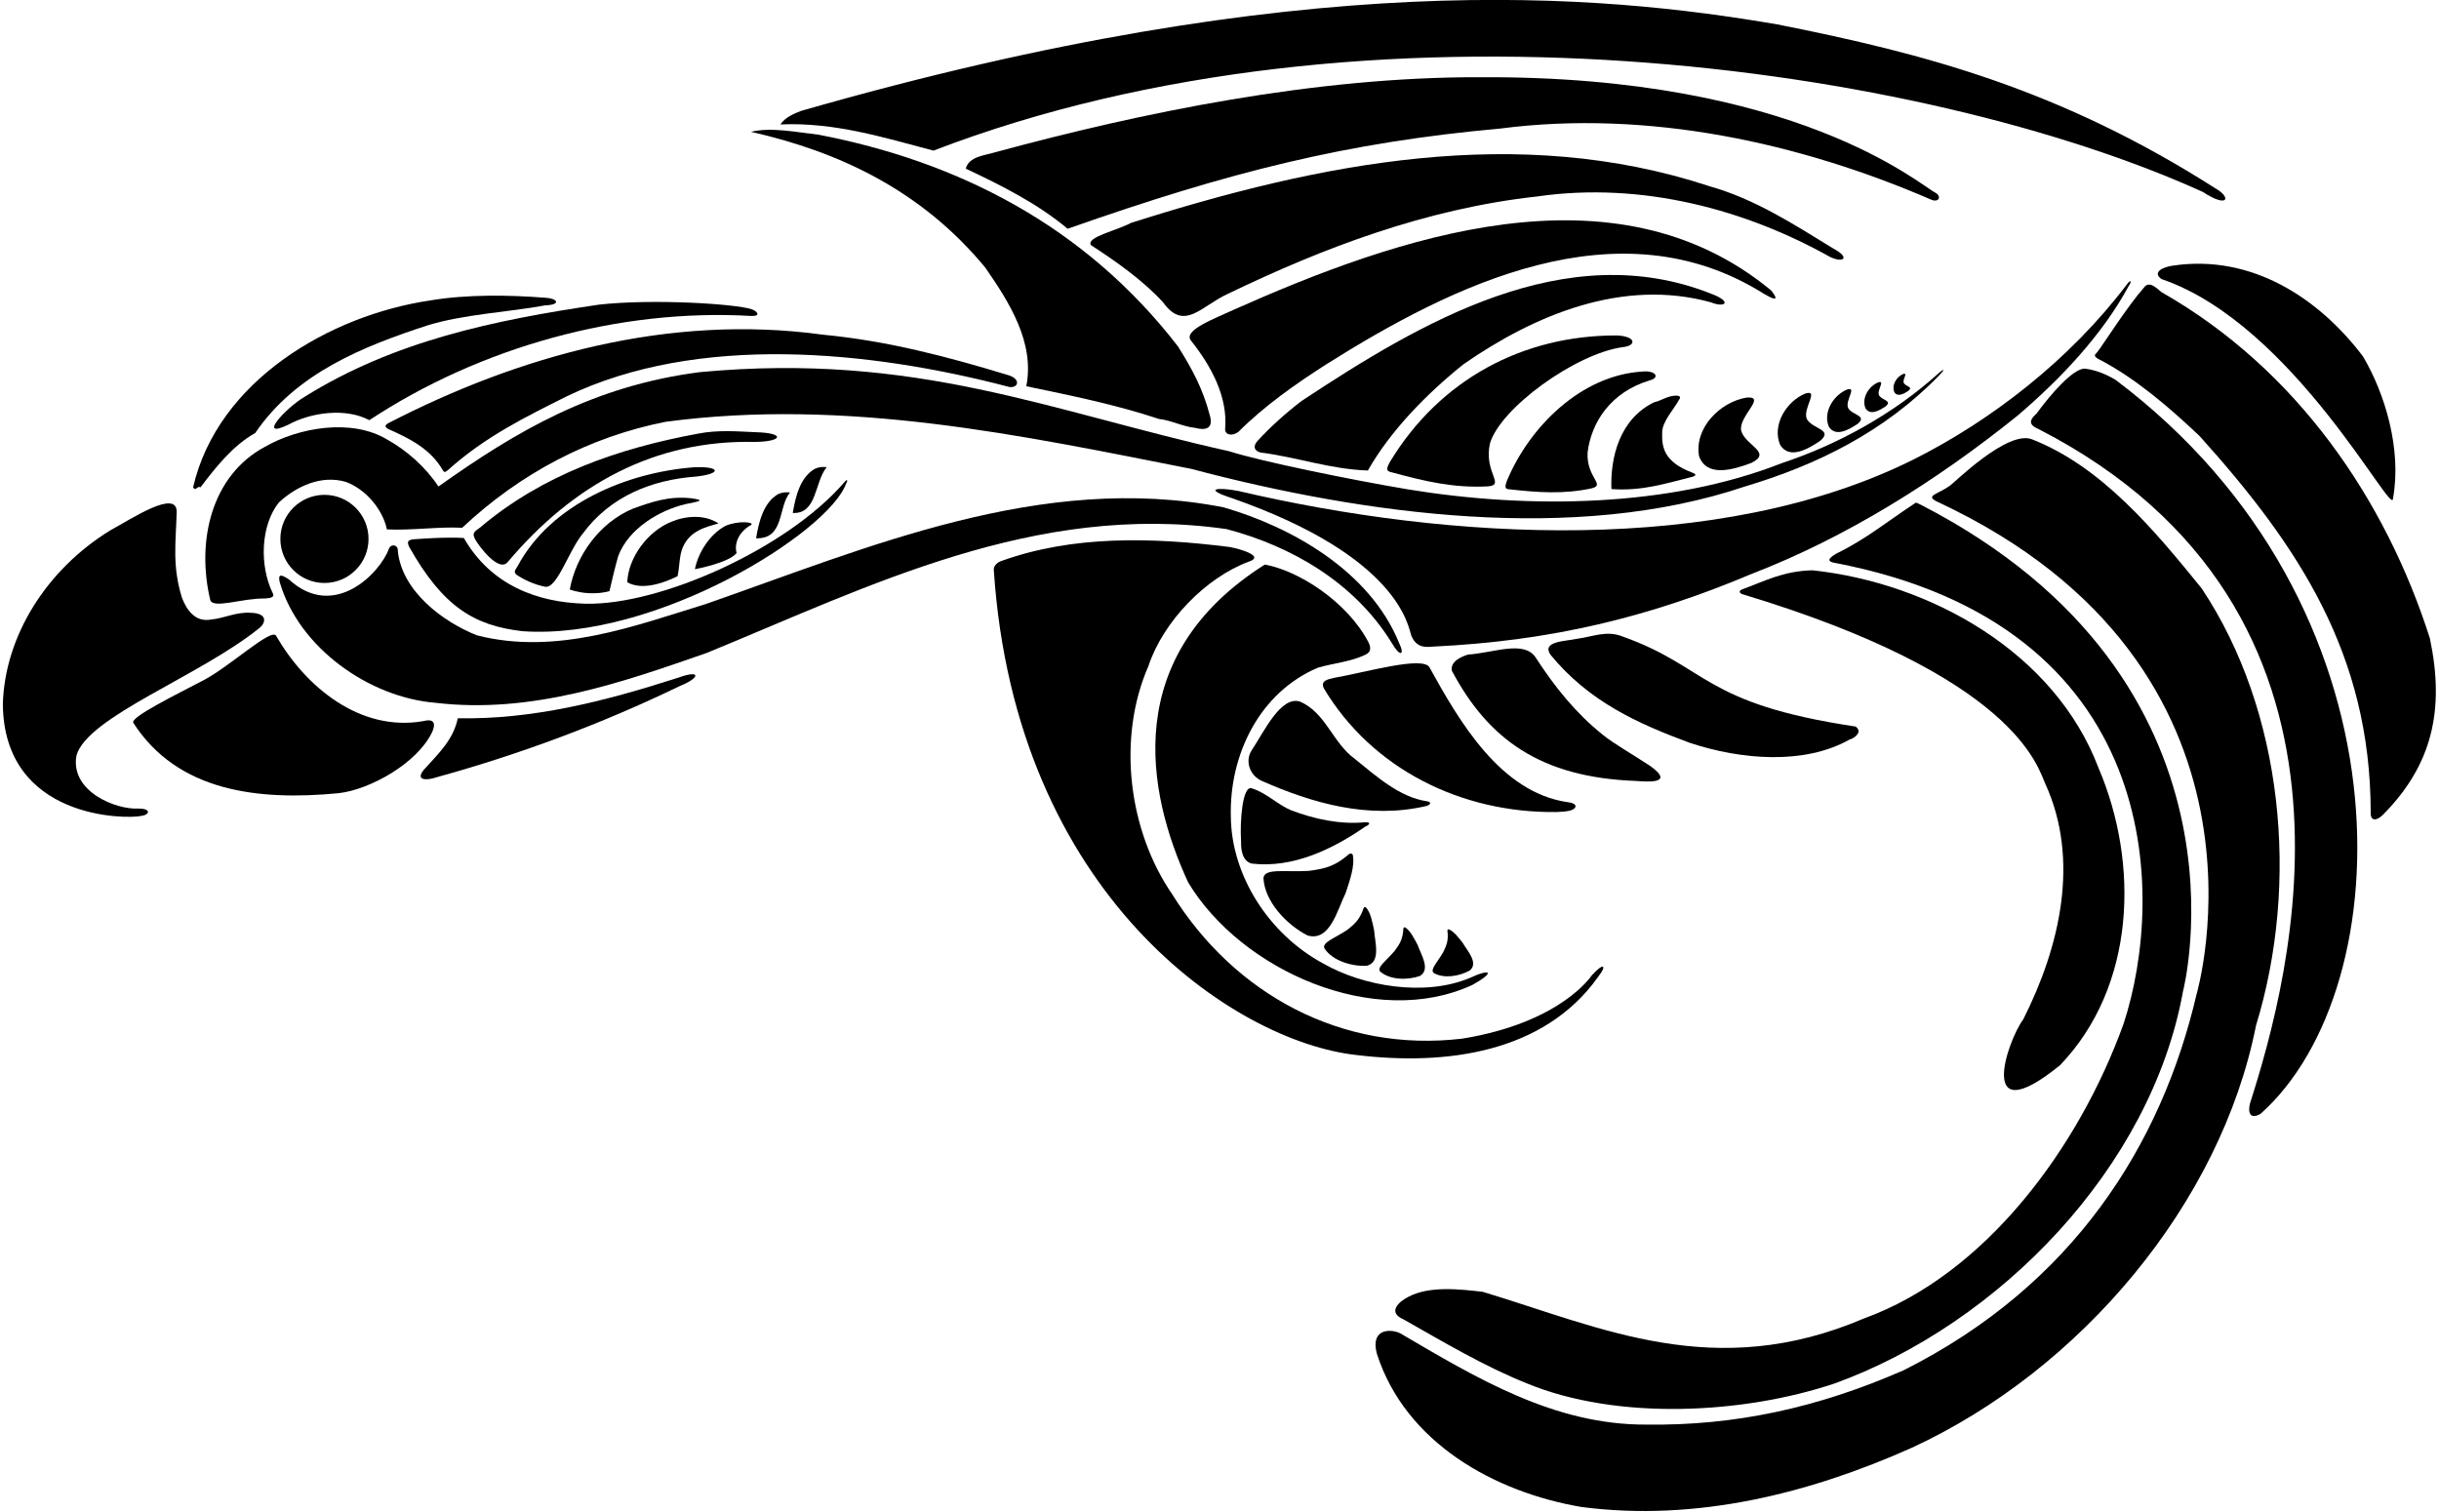 <?xml version="1.0" encoding="UTF-8"?>
<svg xmlns="http://www.w3.org/2000/svg" xmlns:xlink="http://www.w3.org/1999/xlink" width="505pt" height="313pt" viewBox="0 0 505 313" version="1.1">
<g id="surface1">
<path style=" stroke:none;fill-rule:nonzero;fill:rgb(0%,0%,0%);fill-opacity:1;" d="M 28.625 167.434 C 23.965 167.688 14.469 163.867 15.836 156.422 C 18.176 148.352 41.324 140.066 53.75 130.016 C 54.914 129.113 55.684 126.934 51.73 126.887 C 48.809 126.738 46.383 128.035 43.797 128.277 C 40.34 128.953 38.617 126.188 37.684 123.812 C 35.637 117.23 36.395 112.41 36.586 106.109 C 36.746 101.09 27.102 107.516 22.863 109.805 C 9.621 117.926 1.012 131.691 0.59 145.754 C 0.766 169.75 26.254 169.637 29.219 168.961 C 30.977 168.762 31.445 167.43 28.625 167.434 "/>
<path style=" stroke:none;fill-rule:nonzero;fill:rgb(0%,0%,0%);fill-opacity:1;" d="M 87.645 149.328 C 74.516 151.617 63.25 142.215 57.152 131.629 C 56.102 130.047 47.68 137.934 42.211 140.824 C 36.859 143.645 26.93 148.492 27.594 149.668 C 36.738 163.898 53.391 165.875 70.145 164.246 C 76.625 163.504 86.336 158.078 89.438 151.676 C 89.859 150.809 90.656 148.539 87.645 149.328 "/>
<path style=" stroke:none;fill-rule:nonzero;fill:rgb(0%,0%,0%);fill-opacity:1;" d="M 41.504 100.922 C 44.723 96.688 48.195 92.281 52.852 89.656 C 61.324 77.203 75.297 71.699 88.512 67.379 C 96.086 65.051 105.539 64.605 112.832 63.242 C 116.441 63.09 115.273 61.75 112.953 61.66 C 105.312 61.055 96.496 60.957 89.105 62.211 C 68.352 65.262 45.062 78.812 39.98 100.922 C 40.57 101.852 40.824 100.496 41.504 100.922 "/>
<path style=" stroke:none;fill-rule:nonzero;fill:rgb(0%,0%,0%);fill-opacity:1;" d="M 361.258 100.754 C 376.27 96.27 390.141 89.426 401.527 77.723 C 402.797 76.418 402.625 76.188 401.273 77.398 C 391.832 85.879 380.352 92.121 368.941 95.902 C 345.73 105.051 316.68 105.473 291.438 101.324 C 279.465 99.305 261.059 95.535 254.504 93.445 C 217.316 85.172 189.836 72.879 144.949 77.055 C 122.816 79.891 106.875 89.312 90.781 100.746 C 88.156 96.766 84.262 93.277 80.109 90.988 C 72.742 86.586 61.816 88.535 54.871 92.516 C 43.773 98.445 40.641 111.996 43.52 124.191 C 44.004 126.199 50.285 123.816 54.871 123.938 C 56.066 123.836 57.02 123.707 56.395 122.668 C 53.77 117.164 53.906 108.898 57.719 104.07 C 61.363 100.684 66.559 98.273 71.641 99.801 C 75.82 101.359 79.266 105.559 80.109 109.625 C 85.191 109.879 90.699 109.031 95.695 109.285 C 107.809 97.938 122.039 90.48 137.793 87.348 C 175.23 82.352 211.48 90.145 246.633 97.09 C 282.801 106.66 326.195 112.574 361.258 100.754 "/>
<path style=" stroke:none;fill-rule:nonzero;fill:rgb(0%,0%,0%);fill-opacity:1;" d="M 253.965 109.562 C 267.18 113.035 280.344 120.465 288.137 133.086 C 289.883 136.152 290.949 135.723 289.66 133.086 C 283.562 118.18 267.383 109.117 253.324 105.051 C 215.547 97.684 179.379 113.52 146.008 125.125 C 131.609 129.527 115.262 135.797 98.746 131.562 C 91.707 128.777 83.242 122.438 82.375 114.141 C 82.496 112.789 80.977 112.52 80.543 113.602 C 78.723 118.633 69.18 128.594 59.812 119.977 C 58.383 119.043 57.473 118.652 57.918 120.551 C 61.902 134.188 76.469 144.438 90.191 145.535 C 110.18 147.91 129.066 141.219 146.348 135.203 C 179.805 121.484 214.324 103.891 253.965 109.562 "/>
<path style=" stroke:none;fill-rule:nonzero;fill:rgb(0%,0%,0%);fill-opacity:1;" d="M 59.699 87.941 C 64.355 85.398 71.555 84.383 76.469 87.008 C 99.441 71.855 128.297 63.836 155.562 65.43 C 157.652 65.492 156.766 64.422 155.625 64.035 C 152.355 62.941 135.473 61.828 124.059 63.078 C 102.203 66.297 81.551 70.637 63.086 82.156 C 59.078 84.52 53.117 91.105 59.699 87.941 "/>
<path style=" stroke:none;fill-rule:nonzero;fill:rgb(0%,0%,0%);fill-opacity:1;" d="M 91.715 97.43 C 92.129 98.031 92.309 97.578 92.648 97.43 C 100.355 90.48 108.609 86.438 117.422 82.031 C 144.438 69.074 179.906 72.504 208.961 80.129 C 210.883 80.434 211.508 78.402 208.516 77.609 C 196.234 73.883 183.785 70.578 170.402 69.309 C 138.301 64.902 107.215 73.797 80.449 87.602 C 79.695 88.027 79.543 88.375 80.449 88.871 C 84.684 90.734 89.172 92.938 91.715 97.43 "/>
<path style=" stroke:none;fill-rule:nonzero;fill:rgb(0%,0%,0%);fill-opacity:1;" d="M 85.562 111.68 C 84.254 111.852 84.355 112.348 84.668 113.145 C 91.703 125.664 98.176 129.559 108.199 130.707 C 135.98 132.633 171.574 110.207 175.176 100.164 C 175.637 99.348 175.395 99.133 174.777 99.914 C 162.914 113.641 136.637 125.387 121.223 125.012 C 111.113 124.762 101.598 121.09 96.035 111.402 C 92.078 111.152 86.039 111.656 85.562 111.68 "/>
<path style=" stroke:none;fill-rule:nonzero;fill:rgb(0%,0%,0%);fill-opacity:1;" d="M 140.621 140.266 C 124.992 145.316 110.156 149.023 94.789 148.734 C 93.855 153.141 90.977 155.852 87.758 159.406 C 86.004 161.535 88.09 161.738 90.469 160.934 C 107.918 156.105 124.688 149.836 140.781 142.047 C 144.961 140.383 145.176 138.637 140.621 140.266 "/>
<path style=" stroke:none;fill-rule:nonzero;fill:rgb(0%,0%,0%);fill-opacity:1;" d="M 156.395 89.496 C 152.824 89.352 148.738 88.965 144.484 89.805 C 128.051 92.855 112.465 98.191 99.34 109.285 C 98.227 110.082 97.648 110.379 98.41 111.719 C 99.031 112.895 103.32 118.773 105.184 116.316 C 118.746 100.281 135.586 91.035 156.316 91.512 C 162.086 91.453 162.699 89.645 156.395 89.496 "/>
<path style=" stroke:none;fill-rule:nonzero;fill:rgb(0%,0%,0%);fill-opacity:1;" d="M 144.062 98.691 C 149.352 98.129 149.324 96.57 143.891 96.75 C 129.758 97.766 114.008 104.422 107.168 117.246 C 106.91 117.805 106.137 118.375 106.961 119.027 C 108.551 120.078 110.52 121.02 112.805 121.484 C 115.32 122.09 117.719 114.027 120.684 110.473 C 126.336 102.801 134.91 99.363 144.062 98.691 "/>
<path style=" stroke:none;fill-rule:nonzero;fill:rgb(0%,0%,0%);fill-opacity:1;" d="M 126.188 122.414 C 126.77 119.918 127.324 117.527 128.004 115.156 C 130.121 109.48 136.52 105.645 142.027 104.371 C 145.074 103.77 145.961 103.598 143.172 103.184 C 138.484 102.672 134.973 103.934 131.102 105.305 C 124.156 108.184 119.242 115.047 117.973 122.074 C 120.551 122.996 123.73 123.094 126.188 122.414 "/>
<path style=" stroke:none;fill-rule:nonzero;fill:rgb(0%,0%,0%);fill-opacity:1;" d="M 140.289 119.316 C 140.711 117.539 140.637 114.898 141.398 113.289 C 142.922 109.816 146.227 109.141 148.766 108.379 C 145.887 106.516 142.074 106.77 139.027 108.039 C 133.945 110.07 130.047 115.66 129.879 120.574 C 132.844 122.27 137.238 120.84 140.289 119.316 "/>
<path style=" stroke:none;fill-rule:nonzero;fill:rgb(0%,0%,0%);fill-opacity:1;" d="M 155.496 108.719 C 156.383 108.113 152.863 107.734 150.203 108.895 C 146.898 110.676 144.555 114.48 143.879 117.867 C 144.004 117.836 150.863 116.582 152.52 114.516 C 151.93 112.398 153.148 109.996 155.496 108.719 "/>
<path style=" stroke:none;fill-rule:nonzero;fill:rgb(0%,0%,0%);fill-opacity:1;" d="M 203.941 55.332 C 209.023 62.617 214.277 71 212.496 79.98 C 221.816 81.926 231.047 83.789 239.941 86.754 C 242.379 86.988 245.016 88.375 247.445 88.598 C 251.281 89.605 250.805 87.051 250.508 86.062 C 249.066 80.461 246.738 76.258 243.922 71.762 C 224.523 46.605 198.098 33.395 169.469 27.891 C 164.895 27.379 159.645 26.277 155.496 27.297 C 173.789 31.445 190.73 39.406 203.941 55.332 "/>
<path style=" stroke:none;fill-rule:nonzero;fill:rgb(0%,0%,0%);fill-opacity:1;" d="M 193.27 31.191 C 283.293 -3.395 398.402 13.562 456.098 39.746 C 461.375 43.203 462.074 40.895 458.672 38.984 C 426.609 18.543 398.754 11.141 368.008 5.055 C 331.113 -1.246 270.359 -7.07 165.828 22.977 C 164.305 23.57 162.523 24.332 161.594 25.77 C 172.688 25.262 183.023 28.48 193.27 31.191 "/>
<path style=" stroke:none;fill-rule:nonzero;fill:rgb(0%,0%,0%);fill-opacity:1;" d="M 168.715 97.078 C 165.664 98.855 164.734 102.754 164.141 106.223 C 169.223 106.48 168.629 99.785 171.172 96.738 C 170.238 96.652 169.629 96.68 168.715 97.078 "/>
<path style=" stroke:none;fill-rule:nonzero;fill:rgb(0%,0%,0%);fill-opacity:1;" d="M 400.754 39.922 C 397.465 38.289 371.953 15.68 306.648 15.992 C 272.383 15.859 236.301 23.312 206.062 31.531 C 203.859 32.207 200.641 32.379 199.961 34.918 C 207.332 38.391 214.785 42.117 221.051 47.371 C 254.605 35.57 278.734 29.496 310.664 26.617 C 341.41 22.637 372.836 29.668 399.688 41.27 C 401.336 42.09 402.148 40.766 400.754 39.922 "/>
<path style=" stroke:none;fill-rule:nonzero;fill:rgb(0%,0%,0%);fill-opacity:1;" d="M 330.801 202.414 C 330.91 202.262 331.02 202.105 331.129 201.949 C 332.586 200.125 332.211 199.086 329.605 201.949 C 329.539 202.02 323.262 211.758 302.754 215.078 C 277.77 218.043 255.574 205.844 242.703 185.176 C 233.723 172.133 231.184 152.992 237.789 137.914 C 240.84 128.684 249.648 119.617 258.539 116.316 C 262.098 115.16 256.508 113.605 254.559 113.266 C 238.383 111.234 222.129 110.863 207.477 116.117 C 206.504 116.391 205.641 117.234 205.773 118.094 C 210.238 185.383 255.492 215.668 280.816 218.465 C 299.438 220.73 319.633 218.012 330.801 202.414 "/>
<path style=" stroke:none;fill-rule:nonzero;fill:rgb(0%,0%,0%);fill-opacity:1;" d="M 240.812 62.605 C 245.23 68.738 248.738 63.328 254.254 60.836 C 273.734 51.434 295.164 43.219 318.289 40.68 C 340.059 37.547 361.57 43.473 378.934 53.215 C 381.734 54.527 383.137 53.359 379.633 51.488 C 371.32 46.406 363.465 41.258 353.949 38.562 C 314.395 25.516 273.445 33.66 234.098 46.184 C 231.387 47.711 224.816 49.09 225.879 50.758 C 230.879 53.977 236.832 58.199 240.812 62.605 "/>
<path style=" stroke:none;fill-rule:nonzero;fill:rgb(0%,0%,0%);fill-opacity:1;" d="M 283.242 132.809 C 278.812 124.52 268.82 118.145 261.879 116.91 C 232.016 135.82 237.34 163.941 246.016 182.734 C 257.027 201.027 284.77 213.262 304.871 203.949 C 309.559 201.348 308.824 200.422 304.27 202.535 C 294.918 206.41 282.32 204.242 274.074 199.578 C 262.555 193.395 254.934 181.113 254.848 169.086 C 254.508 156.211 260.863 143.336 272.891 138.254 C 276.508 137.242 279.441 137.062 282.426 135.707 C 283.039 135.43 284.406 134.938 283.242 132.809 "/>
<path style=" stroke:none;fill-rule:nonzero;fill:rgb(0%,0%,0%);fill-opacity:1;" d="M 256.371 89.465 C 261.879 83.961 268.316 79.473 274.668 75.406 C 300.504 59.145 335.059 41.863 365.215 60.836 C 367.133 61.949 368.641 62.605 366.738 60.16 C 334.215 33.227 289.008 49.211 255.441 64.141 C 251.484 66.004 244.793 68.41 246.633 70.578 C 250.867 75.914 254.254 82.266 253.66 88.871 C 253.668 90.078 255.082 90.375 256.371 89.465 "/>
<path style=" stroke:none;fill-rule:nonzero;fill:rgb(0%,0%,0%);fill-opacity:1;" d="M 440.727 59.27 C 441.52 58.133 441.113 57.82 440.363 58.91 C 428.527 74.57 412.172 87.16 396.043 95.227 C 355.727 115.215 300.078 111.91 256.371 101.66 C 252.012 100.836 249.047 101.211 255.023 103.137 C 289.867 115.305 291.57 129.855 292.211 131.613 C 293.383 134.512 295.746 133.922 296.754 133.895 C 321.281 132.719 341.469 127.801 362.84 118.773 C 382.152 111.316 400.785 99.715 417.727 86.078 C 426.734 78.391 435.312 69.281 440.727 59.27 "/>
<path style=" stroke:none;fill-rule:nonzero;fill:rgb(0%,0%,0%);fill-opacity:1;" d="M 282.629 171.203 C 283.461 170.863 284.066 170.23 282.629 170.27 C 277.379 170.777 272.129 169.594 267.383 167.812 C 264.504 166.629 262.219 164.172 259.168 163.238 C 257.262 162.598 256.691 170.062 256.965 174.25 C 256.918 176.02 257.258 178.348 259.168 178.824 C 267.637 179.84 275.938 175.859 282.629 171.203 "/>
<path style=" stroke:none;fill-rule:nonzero;fill:rgb(0%,0%,0%);fill-opacity:1;" d="M 295.324 165.902 C 289.789 165.051 285.078 160.84 280.512 157.141 C 275.938 153.84 274.496 147.57 269.164 145.285 C 265.195 144.012 261.711 151.551 259.168 155.363 C 257.727 157.566 258.742 160.613 261.285 161.715 C 271.449 166.203 283.309 169.762 295.422 166.883 C 296.223 166.617 296.504 166.039 295.324 165.902 "/>
<path style=" stroke:none;fill-rule:nonzero;fill:rgb(0%,0%,0%);fill-opacity:1;" d="M 354.285 60.82 C 324.133 48.879 293.98 66.852 269.5 83.027 C 266.281 85.484 263.062 88.363 260.355 91.328 C 259.535 92.242 259.484 93.27 260.945 93.699 C 268.484 94.633 275.348 97.172 283.223 97.43 C 287.883 89.211 295.422 81.504 303.043 75.406 C 317.695 65.242 335.992 57.535 354.285 62.617 C 357.148 63.789 358.812 62.52 354.285 60.82 "/>
<path style=" stroke:none;fill-rule:nonzero;fill:rgb(0%,0%,0%);fill-opacity:1;" d="M 270.746 193.719 C 275.406 195.059 276.93 188.301 278.625 184.91 C 279.402 182.504 280.605 179.316 280.082 176.977 C 280.035 176.762 279.535 176.684 279.359 176.836 C 276.426 179.379 274.387 179.895 271.004 180.336 C 266.176 180.645 261.723 179.695 261.602 181.863 C 261.855 186.605 266.258 191.434 270.746 193.719 "/>
<path style=" stroke:none;fill-rule:nonzero;fill:rgb(0%,0%,0%);fill-opacity:1;" d="M 296.871 201.484 C 298.918 202.691 302.148 202.191 304.34 200.953 C 306.188 199.383 303.793 196.879 302.848 195.234 C 302.062 194.246 301.066 192.863 299.945 192.434 C 299.844 192.395 299.672 192.582 299.688 192.695 C 299.938 194.621 299.59 195.613 298.836 197.148 C 297.629 199.242 296.004 200.836 296.871 201.484 "/>
<path style=" stroke:none;fill-rule:nonzero;fill:rgb(0%,0%,0%);fill-opacity:1;" d="M 290.91 192.023 C 290.809 191.961 290.586 192.129 290.578 192.254 C 290.465 194.387 289.895 195.391 288.773 196.902 C 287.055 198.93 284.977 200.328 285.789 201.203 C 287.766 202.914 291.355 203.016 293.977 202.109 C 296.285 200.777 294.191 197.594 293.496 195.629 C 292.84 194.402 292.035 192.711 290.91 192.023 "/>
<path style=" stroke:none;fill-rule:nonzero;fill:rgb(0%,0%,0%);fill-opacity:1;" d="M 283.008 199.988 C 285.98 199.242 284.668 195.062 284.52 192.672 C 284.18 191.109 283.824 188.98 282.797 187.867 C 282.703 187.766 282.402 187.879 282.355 188.02 C 281.559 190.34 280.609 191.273 278.898 192.59 C 276.352 194.289 273.617 195.184 274.238 196.406 C 275.883 198.922 279.824 200.164 283.008 199.988 "/>
<path style=" stroke:none;fill-rule:nonzero;fill:rgb(0%,0%,0%);fill-opacity:1;" d="M 324.941 167.891 C 326.434 167.562 326.957 166.395 324.598 166.113 C 310.676 164.117 302.129 149.34 296.012 138.254 C 294.793 135.695 282.629 139.27 276.191 140.371 C 274.984 140.672 273.387 140.914 274.074 142.488 C 284.07 159.258 302.617 168.406 322.27 168.152 C 323.039 168.113 324.098 168.078 324.941 167.891 "/>
<path style=" stroke:none;fill-rule:nonzero;fill:rgb(0%,0%,0%);fill-opacity:1;" d="M 341.75 158.664 C 337.758 156.02 334.309 154.129 331.801 152.113 C 326.215 147.613 321.938 142.285 317.949 136.137 C 315.543 132.512 309.227 135.203 303.973 135.543 C 302.617 135.965 300.332 136.898 300.586 138.848 C 308.125 153.074 318.965 160.992 338.703 161.715 C 340.66 161.844 347.016 162.48 341.75 158.664 "/>
<path style=" stroke:none;fill-rule:nonzero;fill:rgb(0%,0%,0%);fill-opacity:1;" d="M 341.496 78.793 C 343.867 78.199 342.723 76.695 340.227 76.93 C 327.438 77.609 316.633 88.379 311.977 99.645 C 311.676 100.555 311.41 101.316 312.527 101.324 C 318.629 102.004 323.727 102.344 329.402 101.156 C 332.66 100.445 328.449 99 328.711 93.738 C 329.473 87.387 333.547 81.215 341.496 78.793 "/>
<path style=" stroke:none;fill-rule:nonzero;fill:rgb(0%,0%,0%);fill-opacity:1;" d="M 335.941 71.891 C 338.836 71.633 338.879 69.656 334.797 69.465 C 315.43 69.398 298.133 78.52 287.75 95.711 C 287.227 96.723 286.777 97.57 288.086 97.785 C 295.117 99.715 301.039 101.062 307.918 100.723 C 311.871 100.496 307.199 98.016 308.48 91.887 C 310.559 84.574 326.164 73.254 335.941 71.891 "/>
<path style=" stroke:none;fill-rule:nonzero;fill:rgb(0%,0%,0%);fill-opacity:1;" d="M 326.43 132.293 C 324.141 132.801 319.176 132.77 321 135.543 C 328.961 145.285 339.121 149.844 349.879 153.824 C 360.492 157.352 373.598 158.41 382.914 153.16 C 383.934 152.906 385.797 151.551 384.188 150.449 C 352.332 145.668 353.816 138.184 335.992 131.816 C 332.629 130.457 329.793 131.863 326.43 132.293 "/>
<path style=" stroke:none;fill-rule:nonzero;fill:rgb(0%,0%,0%);fill-opacity:1;" d="M 350.078 98.816 C 351.031 98.648 351.477 98.223 350.418 97.883 C 344.512 95.656 344.07 92.609 344.156 89.645 C 344.082 87.324 346.742 84.562 347.656 82.762 C 348.004 82.371 347.988 81.852 346.895 81.934 C 345.254 81.973 344 82.965 342.457 83.316 C 335.34 86.789 333.395 94.75 333.648 101.273 C 339.766 101.73 344.742 100.172 350.078 98.816 "/>
<path style=" stroke:none;fill-rule:nonzero;fill:rgb(0%,0%,0%);fill-opacity:1;" d="M 426.535 220.582 C 442.207 204.234 442.969 178.824 434.496 159.004 C 425.352 134.949 399.602 120.719 375.293 118.094 C 369.145 118.242 365.297 120.383 360.641 122.074 C 360.109 122.34 360.035 122.668 360.641 123.008 C 417.254 140.043 421.879 158.75 423.488 162.309 C 430.688 178.062 426.535 195.984 418.914 211.098 C 415.711 215.332 408.941 234.844 426.535 220.582 "/>
<path style=" stroke:none;fill-rule:nonzero;fill:rgb(0%,0%,0%);fill-opacity:1;" d="M 373.77 81.504 C 369.871 83.113 366.82 88.027 368.602 92.176 C 370.551 95.141 374.199 93.074 376.816 91.328 C 379.734 88.91 375.266 88.902 374.105 86.754 C 373.176 84.637 376.801 80.547 373.77 81.504 "/>
<path style=" stroke:none;fill-rule:nonzero;fill:rgb(0%,0%,0%);fill-opacity:1;" d="M 362.605 95.871 C 367.09 93.652 361.348 92.285 360.512 89.172 C 359.957 86.172 365.859 82.012 361.672 82.324 C 356.176 83.211 350.77 88.598 351.793 94.469 C 353.398 98.867 358.715 97.32 362.605 95.871 "/>
<path style=" stroke:none;fill-rule:nonzero;fill:rgb(0%,0%,0%);fill-opacity:1;" d="M 382.414 80.676 C 379.598 81.84 377.395 85.391 378.68 88.387 C 380.09 90.531 382.727 89.035 384.617 87.777 C 386.727 86.031 383.496 86.023 382.656 84.473 C 381.984 82.941 384.605 79.984 382.414 80.676 "/>
<path style=" stroke:none;fill-rule:nonzero;fill:rgb(0%,0%,0%);fill-opacity:1;" d="M 388.879 79.18 C 386.91 79.996 385.367 82.48 386.266 84.578 C 387.254 86.078 389.098 85.031 390.422 84.148 C 391.898 82.93 389.637 82.922 389.051 81.836 C 388.578 80.766 390.414 78.695 388.879 79.18 "/>
<path style=" stroke:none;fill-rule:nonzero;fill:rgb(0%,0%,0%);fill-opacity:1;" d="M 394.066 77.445 C 392.688 78.016 391.605 79.758 392.234 81.227 C 392.926 82.273 394.219 81.543 395.145 80.926 C 396.18 80.07 394.594 80.066 394.184 79.305 C 393.855 78.559 395.141 77.105 394.066 77.445 "/>
<path style=" stroke:none;fill-rule:nonzero;fill:rgb(0%,0%,0%);fill-opacity:1;" d="M 291.672 268.508 C 289.562 269.555 287.211 271.766 290.609 273.215 C 298.824 277.863 307.32 282.941 316.172 286.48 C 334.891 294.188 360.895 292.832 379.867 286.48 C 414 274.113 445.391 241.758 451.988 205.324 C 451.988 205.324 468.758 141.09 397.66 104.496 C 397.105 104.199 396.754 104.066 396.637 104.117 C 391.051 107.766 386.234 111.746 380.219 114.629 C 379.504 115.102 377.621 116.129 379.816 116.543 C 447.844 129.488 448.492 185.176 439.684 212.027 C 430.484 237.535 411.203 263.863 385.965 273.012 C 354.965 286.25 331.672 274.961 307.023 267.508 C 302.133 266.934 295.953 266.27 291.672 268.508 "/>
<path style=" stroke:none;fill-rule:nonzero;fill:rgb(0%,0%,0%);fill-opacity:1;" d="M 455.844 121.82 C 446.016 109.711 435.176 96.664 420.777 90.988 C 415.637 88.898 404.367 100.262 403.668 100.617 C 401.043 102.461 398.438 102.645 401.25 103.957 C 474.785 138.332 454.797 205.918 454.797 205.918 C 447.516 237.086 429.258 266.109 394.18 283.734 C 376.262 291.59 359.113 295.254 340.82 295 C 321.762 295.086 305.668 285.328 289.914 276.094 C 288.02 275.152 283.664 275.023 285.086 280.332 C 291.016 298.797 309.48 309.012 327.438 312.059 C 351.32 315.191 374.785 309.18 395.703 299.863 C 430.758 283.746 459.824 249.211 467.109 212.367 C 476.172 182.805 472.781 147.23 455.844 121.82 "/>
<path style=" stroke:none;fill-rule:nonzero;fill:rgb(0%,0%,0%);fill-opacity:1;" d="M 438.012 78.645 C 436.062 77.488 433.98 76.629 431.703 76.336 C 429.297 76.207 424.473 81.777 421.684 85.629 C 420.781 86.461 419.434 87.746 422.012 88.809 C 495.316 126.445 474.156 202.609 465.855 228.527 C 465.348 230.645 466.059 231.781 468.039 230.66 C 497.418 204.508 500.023 125.273 438.012 78.645 "/>
<path style=" stroke:none;fill-rule:nonzero;fill:rgb(0%,0%,0%);fill-opacity:1;" d="M 503.105 132.156 C 493.957 103.527 475.664 76.508 447.543 60.496 C 446.469 59.641 445 58.043 443.898 59.566 C 440.484 63.426 435.371 71.48 434.305 72.84 C 433.984 73.344 432.887 73.648 435.145 74.684 C 442.359 78.555 449.078 84.266 455.48 90.348 C 475.895 113.051 490.785 135.41 490.859 168.117 C 490.734 170.301 492.285 169.914 493.52 168.594 C 503.598 158.344 506.238 146.977 503.105 132.156 "/>
<path style=" stroke:none;fill-rule:nonzero;fill:rgb(0%,0%,0%);fill-opacity:1;" d="M 449.996 54.992 C 447.84 55.27 445.547 56.367 447.543 57.789 C 474.977 67.141 495.516 107.73 495.48 103.188 C 497.332 93 493.746 81.344 489.258 73.805 C 480.109 61.691 466.176 52.621 449.996 54.992 "/>
<path style=" stroke:none;fill-rule:nonzero;fill:rgb(0%,0%,0%);fill-opacity:1;" d="M 58.051 111.594 C 58.051 116.637 62.141 120.723 67.18 120.723 C 72.219 120.723 76.305 116.637 76.305 111.594 C 76.305 106.555 72.219 102.469 67.18 102.469 C 62.141 102.469 58.051 106.555 58.051 111.594 "/>
<path style=" stroke:none;fill-rule:nonzero;fill:rgb(0%,0%,0%);fill-opacity:1;" d="M 156.547 111.465 C 162.461 111.641 161.035 105.027 163.574 101.977 C 162.645 101.895 162.031 101.922 161.117 102.316 C 158.07 104.094 157.137 107.992 156.547 111.465 "/>
</g>
</svg>
